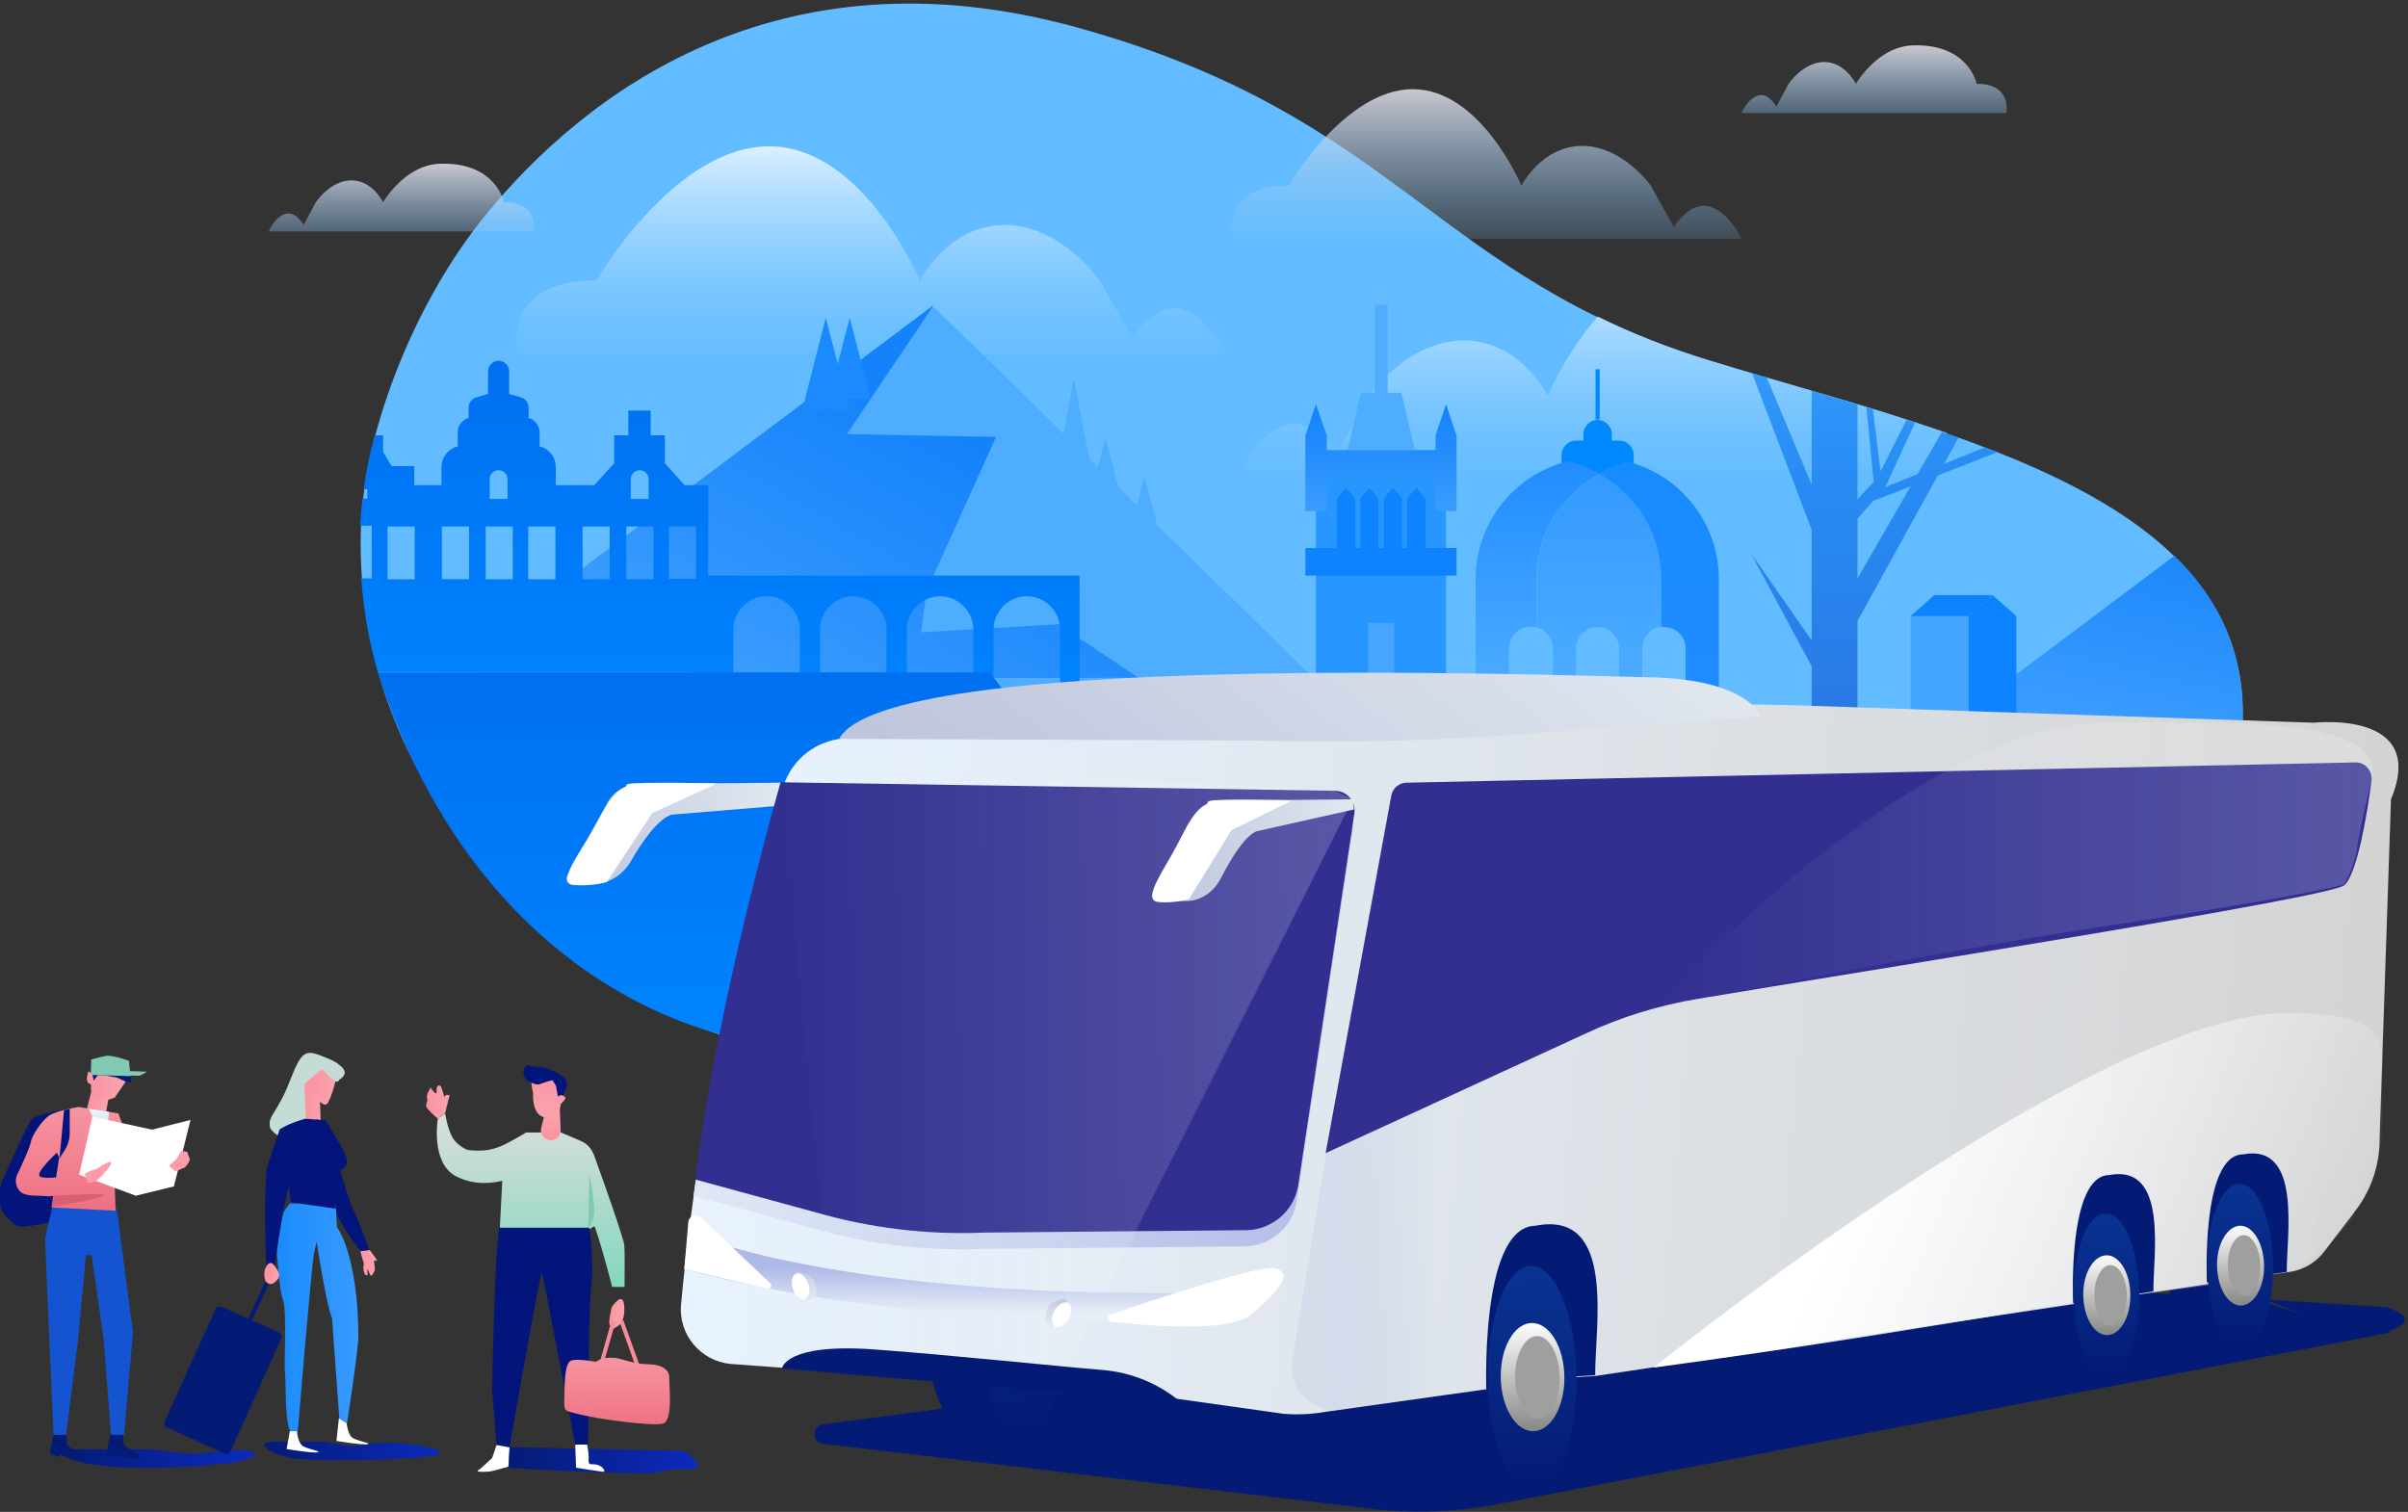 <svg viewBox="0 0 594 373" width="594" height="373" xmlns="http://www.w3.org/2000/svg"><rect x="0" y="0" width="594" height="373" fill="#333333" stroke="none"/><defs><linearGradient x1="49.946%" y1="-17.871%" x2="49.946%" y2="126.705%" id="a"><stop stop-color="#FFF" offset="0%"/><stop stop-color="#62BCFF" stop-opacity="0" offset="100%"/></linearGradient><linearGradient x1="50.078%" y1="-60.305%" x2="50.078%" y2="136.042%" id="b"><stop stop-color="#FFF" offset="0%"/><stop stop-color="#62BCFF" stop-opacity="0" offset="100%"/></linearGradient><linearGradient x1="6.944%" y1="123.868%" x2="87.244%" y2="48.16%" id="c"><stop stop-color="#52ACFF" offset="0%"/><stop stop-color="#1482FB" offset="100%"/></linearGradient><linearGradient x1="32.025%" y1="140.512%" x2="96.783%" y2="-19.868%" id="d"><stop stop-color="#52ACFF" offset="0%"/><stop stop-color="#1482FB" offset="100%"/></linearGradient><linearGradient x1="49.902%" y1="-18.63%" x2="49.902%" y2="162.402%" id="e"><stop stop-color="#F1E0E2" offset="0%"/><stop stop-color="#62BCFF" stop-opacity="0" offset="100%"/></linearGradient><linearGradient x1="49.958%" y1="-19.082%" x2="49.958%" y2="161.951%" id="f"><stop stop-color="#F1E0E2" offset="0%"/><stop stop-color="#62BCFF" stop-opacity="0" offset="100%"/></linearGradient><linearGradient x1="49.887%" y1="103.758%" x2="49.887%" y2=".673%" id="g"><stop stop-color="#0083FF" offset="0%"/><stop stop-color="#0070F1" offset="100%"/></linearGradient><linearGradient x1="49.997%" y1="-17.972%" x2="49.997%" y2="126.356%" id="h"><stop stop-color="#F1E0E2" offset="0%"/><stop stop-color="#62BCFF" stop-opacity="0" offset="100%"/></linearGradient><linearGradient x1="-.515%" y1="49.749%" x2="100.598%" y2="49.749%" id="i"><stop stop-color="#FB929F" offset="0%"/><stop stop-color="#FBA5B0" offset="100%"/></linearGradient><linearGradient x1="50.025%" y1="100.05%" x2="50.025%" y2=".043%" id="j"><stop stop-color="#0083FF" offset="0%"/><stop stop-color="#0070F1" offset="100%"/></linearGradient><linearGradient x1="49.917%" y1="98.606%" x2="49.917%" y2="-71.817%" id="k"><stop stop-color="#4EADFF" offset="0%"/><stop stop-color="#208CFF" offset="100%"/></linearGradient><linearGradient x1="50.081%" y1="98.672%" x2="50.081%" y2="1.096%" id="l"><stop stop-color="#208CFF" offset="0%"/><stop stop-color="#178CFF" offset="100%"/></linearGradient><linearGradient x1="50.365%" y1="98.841%" x2="50.365%" y2="1.265%" id="m"><stop stop-color="#4EADFF" offset="0%"/><stop stop-color="#218DFF" offset="100%"/></linearGradient><linearGradient x1="49.974%" y1="110.571%" x2="49.974%" y2="-14.931%" id="n"><stop stop-color="#1453D0" offset="0%"/><stop stop-color="#0D8AFF" offset="100%"/></linearGradient><linearGradient x1="50.116%" y1="161.832%" x2="50.116%" y2="1.629%" id="o"><stop stop-color="#52ACFF" offset="0%"/><stop stop-color="#1482FB" offset="100%"/></linearGradient><linearGradient x1="50.875%" y1="98.009%" x2="48.665%" y2="4.791%" id="p"><stop stop-color="#041B76" offset="0%"/><stop stop-color="#022D91" offset="100%"/></linearGradient><linearGradient x1="50.923%" y1="98.549%" x2="49.334%" y2="-.457%" id="q"><stop stop-color="#888A87" offset="0%"/><stop stop-color="#FDFDFD" offset="100%"/></linearGradient><linearGradient x1="98.897%" y1="51.878%" x2=".72%" y2="48.115%" id="r"><stop stop-color="#D3D3D3" offset="0%"/><stop stop-color="#E8F3FF" offset="100%"/></linearGradient><linearGradient x1="51.028%" y1="98.033%" x2="48.818%" y2="4.815%" id="s"><stop stop-color="#041B76" offset="0%"/><stop stop-color="#093391" offset="100%"/></linearGradient><linearGradient x1="111%" y1="58.398%" x2="-2.477%" y2="36.376%" id="t"><stop stop-color="#AFB9E7" offset="0%"/><stop stop-color="#E6EEF7" offset="100%"/></linearGradient><linearGradient x1="50.987%" y1="98.726%" x2="49.398%" y2="-.281%" id="u"><stop stop-color="#888A87" offset="0%"/><stop stop-color="#FDFDFD" offset="100%"/></linearGradient><linearGradient x1="97.52%" y1="61.336%" x2="27.888%" y2="46.27%" id="v"><stop stop-color="#FDFDFD" stop-opacity="0" offset="0%"/><stop stop-color="#FFF" offset="100%"/></linearGradient><linearGradient x1="51.588%" y1="98.088%" x2="49.39%" y2="4.692%" id="w"><stop stop-color="#041B76" offset="0%"/><stop stop-color="#093391" offset="100%"/></linearGradient><linearGradient x1="51.546%" y1="98.592%" x2="49.963%" y2="-.155%" id="x"><stop stop-color="#888A87" offset="0%"/><stop stop-color="#FDFDFD" offset="100%"/></linearGradient><linearGradient x1="51.376%" y1="97.987%" x2="49.177%" y2="4.593%" id="y"><stop stop-color="#041B76" offset="0%"/><stop stop-color="#093391" offset="100%"/></linearGradient><linearGradient x1="51.249%" y1="98.389%" x2="49.666%" y2="-.367%" id="z"><stop stop-color="#888A87" offset="0%"/><stop stop-color="#FDFDFD" offset="100%"/></linearGradient><linearGradient x1=".531%" y1="50.495%" x2="100.454%" y2="49.613%" id="A"><stop stop-color="#FDFDFD" stop-opacity="0" offset="0%"/><stop stop-color="#FDFDFD" offset="100%"/></linearGradient><linearGradient x1="50.353%" y1="37.268%" x2="49.485%" y2="84.489%" id="B"><stop stop-color="#AFB9E7" offset="0%"/><stop stop-color="#E6EEF7" offset="100%"/></linearGradient><linearGradient x1="-.158%" y1="51.24%" x2="100.291%" y2="49.247%" id="C"><stop stop-color="#BEC5DD" offset="0%"/><stop stop-color="#E1E8EF" offset="100%"/></linearGradient><linearGradient x1="-.194%" y1="51.239%" x2="100.513%" y2="49.472%" id="D"><stop stop-color="#BEC5DD" offset="0%"/><stop stop-color="#E1E8EF" offset="100%"/></linearGradient><linearGradient x1="29.104%" y1="-16.733%" x2="75.099%" y2="94.871%" id="E"><stop stop-color="#BEC5DD" offset="0%"/><stop stop-color="#E1E8EF" offset="100%"/></linearGradient><linearGradient x1="70.543%" y1="-15.735%" x2="26.92%" y2="94.886%" id="F"><stop stop-color="#BEC5DD" offset="0%"/><stop stop-color="#E1E8EF" offset="100%"/></linearGradient><linearGradient x1=".021%" y1="49.934%" x2="100.004%" y2="49.934%" id="G"><stop stop-color="#FDFDFD" stop-opacity="0" offset="0%"/><stop stop-color="#FDFDFD" offset="100%"/></linearGradient><linearGradient x1="-.005%" y1="56.843%" x2="99.995%" y2="44.196%" id="H"><stop stop-color="#BEC5DD" offset="0%"/><stop stop-color="#E1E8EF" offset="100%"/></linearGradient><linearGradient x1="-29.861%" y1="56.334%" x2="79.605%" y2="48.779%" id="I"><stop stop-color="#D3D3D3" offset="0%"/><stop stop-color="#0C2BC0" stop-opacity="0" offset="100%"/></linearGradient><linearGradient x1=".096%" y1="49.73%" x2="99.932%" y2="49.73%" id="J"><stop stop-color="#041B76" offset="0%"/><stop stop-color="#0C2BC0" offset="100%"/></linearGradient><linearGradient x1="49.986%" y1="-21.359%" x2="49.986%" y2="117.25%" id="K"><stop stop-color="#EEDFE3" offset="0%"/><stop stop-color="#73D6BA" offset="100%"/></linearGradient><linearGradient x1="50.167%" y1="-21.718%" x2="50.167%" y2="116.804%" id="L"><stop stop-color="#FB929F" offset="0%"/><stop stop-color="#FBA5B0" offset="100%"/></linearGradient><linearGradient x1="50.121%" y1="99.129%" x2="50.121%" y2="-.666%" id="M"><stop stop-color="#FB929F" offset="0%"/><stop stop-color="#FBA5B0" offset="100%"/></linearGradient><linearGradient x1="47.42%" y1="-22.7%" x2="47.42%" y2="118.398%" id="N"><stop stop-color="#FB929F" offset="0%"/><stop stop-color="#FBA5B0" offset="100%"/></linearGradient><linearGradient x1="-.237%" y1="50.133%" x2="98.105%" y2="50.133%" id="O"><stop stop-color="#FB929F" offset="0%"/><stop stop-color="#FBA5B0" offset="100%"/></linearGradient><linearGradient x1="-12.102%" y1="48.136%" x2="112.246%" y2="52.665%" id="P"><stop stop-color="#FB929F" offset="0%"/><stop stop-color="#FBA5B0" offset="100%"/></linearGradient><linearGradient x1="-.942%" y1="46.673%" x2="96.581%" y2="53.006%" id="Q"><stop stop-color="#FB929F" offset="0%"/><stop stop-color="#FBA5B0" offset="100%"/></linearGradient><linearGradient x1=".018%" y1="49.51%" x2="99.923%" y2="49.51%" id="R"><stop stop-color="#041B76" offset="0%"/><stop stop-color="#0C2BC0" offset="100%"/></linearGradient><linearGradient x1=".081%" y1="49.437%" x2="100.227%" y2="49.437%" id="S"><stop stop-color="#041B76" offset="0%"/><stop stop-color="#0C2BC0" offset="100%"/></linearGradient><linearGradient x1="-.373%" y1="50.131%" x2="99.985%" y2="50.131%" id="T"><stop stop-color="#1A8BFC" offset="0%"/><stop stop-color="#389BFF" offset="100%"/></linearGradient><linearGradient x1="2.607%" y1="49.549%" x2="101.501%" y2="49.549%" id="U"><stop stop-color="#FB929F" offset="0%"/><stop stop-color="#FBA5B0" offset="100%"/></linearGradient><linearGradient x1="50.277%" y1="102.942%" x2="48.872%" y2="1.442%" id="V"><stop stop-color="#EE7083" offset="0%"/><stop stop-color="#F794A1" offset="100%"/></linearGradient><linearGradient x1=".389%" y1="50.019%" x2="99.525%" y2="50.019%" id="W"><stop stop-color="#FB929F" offset="0%"/><stop stop-color="#FBA5B0" offset="100%"/></linearGradient><linearGradient x1=".239%" y1="49.314%" x2="99.926%" y2="49.314%" id="X"><stop stop-color="#FB929F" offset="0%"/><stop stop-color="#FBA5B0" offset="100%"/></linearGradient><linearGradient x1="1.399%" y1="50.124%" x2="101.779%" y2="50.124%" id="Y"><stop stop-color="#FB929F" offset="0%"/><stop stop-color="#FBA5B0" offset="100%"/></linearGradient><linearGradient x1="50.086%" y1="99.071%" x2="50.086%" y2="1.028%" id="Z"><stop stop-color="#EE7083" offset="0%"/><stop stop-color="#F794A1" offset="100%"/></linearGradient><linearGradient x1="50.07%" y1="100.014%" x2="50.07%" y2="1.019%" id="aa"><stop stop-color="#D3D3D3" offset="0%"/><stop stop-color="#E8F3FF" offset="100%"/></linearGradient><linearGradient x1="-.192%" y1="49.179%" x2="99.547%" y2="49.179%" id="ab"><stop stop-color="#FB929F" offset="0%"/><stop stop-color="#FBA5B0" offset="100%"/></linearGradient></defs><g fill="none" fill-rule="evenodd"><path d="M422.1 89.2c-68.4-20.9-76.9-60.4-156.3-82.4-74.4-20.6-122 16.9-145.9 46.1-17.3 21.1-29.7 52.4-30.8 75.8C88 152 93.9 175.1 106 195l4.5 7.4c24 39.6 68.5 62.2 114.7 58.1 115.6-10.2 323-34.4 327.7-77.7 6.4-59.9-71.8-75.6-130.8-93.6z" fill="#62BCFF" fill-rule="nonzero"/><path d="M147.1 69.2s19.2-33.1 42.6-33.1c23.4 0 37.2 33.1 37.2 33.1s7-13.7 20.9-13.7c13.9 0 23.5 13.7 23.5 13.7l8 14.2s5.4-9 12.4-7c7 2.1 10.7 10.9 10.7 10.9H127.6s-4-18.3 19.5-18.1z" fill="url(#a)" fill-rule="nonzero"/><g fill-rule="nonzero"><path d="M361.1 84c-13.9 0-23.5 13.7-23.5 13.7l-8 14.2s-5.4-9-12.4-7c-7 2.1-10.7 10.9-10.7 10.9h174.6s1-4.5-.9-9c-19.2-6.7-39.7-12.1-58.3-17.8-10.5-3.2-19.7-6.9-27.8-10.9-7.9 9.1-12.3 19.5-12.3 19.5S375 84 361.1 84z" fill="#62BCFF"/><path d="M55.1 6C41.2 6 31.6 19.7 31.6 19.7l-8 14.2s-5.4-9-12.4-7C4.2 29 .5 37.8.5 37.8h174.6s1-4.5-.9-9C155 22.1 134.5 16.7 115.9 11 105.4 7.8 96.2 4.1 88.1.1c-7.9 9.1-12.3 19.5-12.3 19.5S69 6 55.1 6z" fill="url(#b)" transform="translate(306 78)"/></g><g fill-rule="nonzero"><path fill="#4EADFF" d="M145.1 139.4l85.3-63.6 93.6 91.4-41.7 12.7-77.1-4.5-34.7 3z"/><path fill="url(#c)" d="M120.2 81l33.9-2 19.7 13.2-116 .3-57.1-.3L123.4.2l-21.5 31.9 36.8.7-17.1 37.9z" transform="translate(107 75)"/><path fill="#1C8AFF" d="M209.6 101.1h-11.7l5.8-22.7z"/><path fill="#1C8AFF" d="M214.8 98.4h-10.4l5.2-20z"/><path fill="#4EADFF" d="M264.9 93.5l-5.8 30.3h11.7z"/><path fill="#4EADFF" d="M276 120.7h-6.6l3.3-12.8zM285.6 130.2H279l3.3-12.8z"/></g><path d="M536.6 137.3l-.2-.2-68.9 51.7 55.7.2h1.4l26-.1c1.2-2.1 2-4.2 2.2-6.3 2.1-19.1-4.4-33.7-16.2-45.3z" fill="url(#d)" fill-rule="nonzero"/><path d="M487.6 20.7s-1.9-10-15.9-9.5c-8.7.4-13.9 9.5-13.9 9.5s-2.6-5.4-7.8-5.4c-5.2 0-8.8 5.4-8.8 5.4l-3 5.6s-2-3.6-4.6-2.7c-2.6.8-4 4.3-4 4.3h65.3s1.5-7.3-7.3-7.2z" fill="url(#e)" fill-rule="nonzero"/><path d="M124.3 49.9s-1.9-10-15.9-9.5c-8.7.4-13.9 9.5-13.9 9.5s-2.6-5.4-7.8-5.4c-5.2 0-8.8 5.4-8.8 5.4l-3 5.6s-2-3.6-4.6-2.7c-2.6.8-4 4.3-4 4.3h65.3c0-.1 1.5-7.3-7.3-7.2z" fill="url(#f)" fill-rule="nonzero"/><path d="M174.7 142v-22.3h-5.8l-4.9-5.4v-6.9h-3.5v-6.1H155v6.1h-3.5v6.9l-4.9 5.4h-9.5v-4.5c0-2.3-1.5-4.4-3.8-5l-.5-.2h.3v-3.3c0-1.7-1.1-3.1-2.7-3.6l-.2-.1h.2v-2.4c0-1.2-.8-2.3-2-2.6l-2.8-.8v-5.6c0-1.4-1.2-2.6-2.6-2.6-1.4 0-2.6 1.2-2.6 2.6v5.6l-2.8.8c-1.2.3-2 1.4-2 2.6v2.4h.2l-.2.1c-1.6.5-2.7 1.9-2.7 3.6v3.3h.3l-.5.2c-2.2.6-3.8 2.7-3.8 5v4.5h-6.7V115h-5.6l-2.1-3.5v-4.1h-2.1c-1.2 4.6-2.1 9-2.7 13.3h.9v2.3h-1.2c-.2 1.9-.4 3.8-.5 5.6v1.1h2.8v13h-2.6c.6 7.8 1.9 15.6 4.1 23.1h78.5v3.7h9.2v-14.2c0-4.5 3.7-8.2 8.2-8.2 4.5 0 8.2 3.7 8.2 8.2v14.2h5v-14.2c0-4.5 3.7-8.2 8.2-8.2 4.5 0 8.2 3.7 8.2 8.2v14.2h5v-14.2c0-4.5 3.7-8.2 8.2-8.2 4.5 0 8.2 3.7 8.2 8.2v14.2h5v-14.2c0-4.5 3.7-8.2 8.2-8.2 4.5 0 8.2 3.7 8.2 8.2v14.2h4.8V142h-91.6zm-72.4.9h-6.7v-13h6.7v13zm13.4 0H109v-13h6.7v13zm5.1-24.7c0-1.2 1-2.2 2.2-2.2 1.2 0 2.2 1 2.2 2.2v4.9h-4.4v-4.9zm5.7 24.7h-6.7v-13h6.7v13zm10.5 0h-6.7v-13h6.7v13zm13.4 0h-6.7v-13h6.7v13zm5.2-24.7c0-1.2 1-2.2 2.2-2.2 1.2 0 2.2 1 2.2 2.2v4.9h-4.4v-4.9zm5.6 24.7h-6.7v-13h6.7v13zm3.8 0v-13h6.7v12.9H165v.1z" fill="url(#g)" fill-rule="nonzero"/><path d="M317.9 45.8S331.7 22 348.5 22s26.8 23.8 26.8 23.8 5-9.8 15-9.8 16.9 9.8 16.9 9.8l5.7 10.2s3.9-6.5 8.9-5 7.7 7.9 7.7 7.9H303.9c0-.1-2.9-13.3 14-13.1z" fill="url(#h)" fill-rule="nonzero"/><path d="M150.9 322.5s-.9 3.9-.5 4.3c.4.4.7 1.3 1.1.9.4-.4 2.7-.6 2.5-5.2-.2-4.5-3.1 0-3.1 0z" fill="url(#i)" fill-rule="nonzero"/><path d="M93.2 165.9h150.9l31.1 39.8-93.8 50.2c.1 0-62.1-9.1-88.2-90z" fill="url(#j)" fill-rule="nonzero"/><path d="M399.4 108.7h-1.8v-1.6c0-1.9-1.6-3.5-3.5-3.5s-3.5 1.6-3.5 3.5v1.6h-1.8c-2 0-3.6 1.6-3.6 3.6v11.3H403v-11.3c0-2-1.6-3.6-3.6-3.6z" fill="#0089FF" fill-rule="nonzero"/><g fill-rule="nonzero"><path d="M45.8 42.6V30.9c0-11.2-6.2-21-15.4-26.2-9.2 5.1-15.3 14.9-15.3 26.2v11.9c2.3.6 4 2.7 4 5.2v13h5.7V48c0-3 2.4-5.3 5.3-5.3 3 0 5.3 2.4 5.3 5.3v13h5.7V48c0-2.9 2-5.1 4.7-5.4z" fill="url(#k)" transform="translate(364 112)"/><path d="M60 30.9c0-14-9.6-25.7-22.5-29-2.5.6-4.9 1.6-7.1 2.9C39.6 9.9 45.8 19.7 45.8 31v11.7h.7c3 0 5.3 2.4 5.3 5.3v13H60V30.9z" fill="url(#l)" transform="translate(364 112)"/><path d="M8.3 47.9c0-3 2.4-5.3 5.3-5.3.5 0 .9.1 1.4.2V30.9c0-11.2 6.2-21 15.3-26.2-2.3-1.3-4.8-2.3-7.5-2.9C9.7 5 0 16.8 0 30.9v30h8.2v-13h.1z" fill="url(#m)" transform="translate(364 112)"/><path d="M401.6 113.8c-.1 0-.1 0 0 0-.5-.1-1.1-.3-1.7-.4-.2 0-.3-.1-.5-.1-.4-.1-.8-.1-1.2-.2-.2 0-.4-.1-.6-.1-.4 0-.8-.1-1.2-.1h-.5c-.6 0-1.2-.1-1.8-.1-.6 0-1.2 0-1.7.1h-.4c-.4 0-.9.1-1.3.1h-.4c-.5.1-.9.1-1.4.2h-.2c-.5.1-1.1.2-1.6.3 2.6.6 5.2 1.6 7.5 2.9 2-.9 4.4-1.9 7-2.6z" fill="#0089FF"/></g><path d="M15.9 44.4V66L.9 44.5l15 27.9V97h11.3V61.2L47 25.3l14.6-5.7-3-1.2-10 4 3.5-6.4c-1.4-.5-2.7-1-4.1-1.4L42 25l-8 3.2.1-.1 7.3-15.8c-.7-.2-1.4-.5-2.1-.7l-6.4 12.7L31 9c-.5-.2-1.1-.3-1.6-.5l1.8 18.4-4 4.3V7.8c-3.8-1.1-7.6-2.3-11.3-3.4v23.2L4.8 1.1C3.6.7 2.4.4 1.2.1l14.7 38.6v5.7zM27.2 36l3.8-4.4 9.3-3.6-13.1 22.7V36z" opacity=".7" transform="translate(431 92)" fill="url(#n)" fill-rule="nonzero"/><path fill="#43A7FF" fill-rule="nonzero" d="M471.3 152h14.3v46.9h-14.3z"/><path fill="#0D83FF" fill-rule="nonzero" d="M491.5 146.8l-5.9 5.2v46.4h11.8V152z"/><path fill="#0D83FF" fill-rule="nonzero" d="M471.3 152l5.9-5.2h14.3l-5.9 5.2z"/><g fill-rule="nonzero"><path fill="#2896FF" d="M324.6 111.1h32.1v77.7h-32.1z"/><path fill="#4EADFF" d="M350.2 116.2h-19l4.5-19.3h10z"/><path fill="url(#o)" d="M34.7 3.7l-2.6 7.8v3.6H5.3v-3.6L2.6 3.7 0 11.5v18.6h5.3v-9h26.8v9h5.2V11.5z" transform="translate(322 96)"/><path fill="#0D83FF" d="M351.6 135.2v-12.3l-2.2-2.5-2.3 2.5v12.3h-1.3v-12.3l-2.2-2.5-2.2 2.5v12.3H340v-12.3l-2.2-2.5-2.2 2.5v12.3h-1.3v-12.3l-2.3-2.5-2.2 2.5v12.3H322v6.8h37.3v-6.8z"/><path fill="#47A6FF" d="M337.5 153.7h6.4v24.4h-6.4z"/><path fill="#4EADFF" d="M339.1 75.2h3.2v24.3h-3.2z"/></g><g transform="translate(139 165)" fill-rule="nonzero"><path d="M449.7 157.5l-30.1-1.9 9.2 3.6-14.2-4.5-91.3-2.6L64 186.4c-2.8.4-2.8 4.4 0 4.8l135 16c10.6 1.3 21.4.9 31.9-1.2l212.8-40.9 7.1-1.4-.8-.2c9.7-3.2-.3-6-.3-6z" fill="#041B76"/><path d="M225.5 147.5c-6.1.1-10.9 12.4-10.7 27.6.1 15.2 5.2 27.4 11.2 27.4l13.2-.1-.5-54.9h-13.2zM370.7 134.5c-4.5 0-8 9.1-7.9 20.3.1 11.2 3.8 20.2 8.3 20.1l9.7-.1-.4-40.4-9.7.1zM403.7 127.1c-4.5 0-8 9.1-7.9 20.3.1 11.2 3.8 20.2 8.3 20.1l9.7-.1-.4-40.4-9.7.1zM99.9 133.5c-6.1.1-10.9 12.4-10.7 27.6.1 15.2 5.2 27.4 11.2 27.4l13.2-.1-.5-54.9H99.9z" fill="#041B76"/><path d="M35.4 27.7c.1 15.2-4.7 27.5-10.7 27.6-6.1.1-11.1-12.2-11.2-27.4C13.4 12.7 18.2.4 24.2.3c6 0 11 12.2 11.2 27.4z" fill="url(#p)" transform="translate(89 133)"/><path d="M103.8 160.9c.1 7.4-3.4 13.4-7.7 13.4-4.3 0-7.9-5.9-8-13.3-.1-7.4 3.4-13.4 7.7-13.4 4.4 0 7.9 5.9 8 13.3z" fill="url(#q)"/><path d="M431.8 13.3L303.5 9c-9.3-.3-18.6-.3-27.9.1l-104.2 4.5-101 3.5c-6.9.1-13.1 4.2-15.7 10.6-4.1 9.8-8.6 27.6-13.5 50.9-4.5 21.7-9.4 48.1-12.2 78.2-.7 7.4 4.8 14 12.2 14.7l103 7.6 33.4 4.7c3.5.3 7.1.1 10.5-.5l60.5-8.5 5.8-.3 137.7-20.7 33.7-5c3.4-.5 6.5-2.3 8.6-5.1l7.2-9.4c0-.1.1-.1.1-.2 4.2-5.2 6.4-11.8 6.3-18.5l2.8-83.4c9.2-22.1-19-18.9-19-18.9z" fill="url(#r)"/><path d="M227.7 180.4s-2.1-42.8 12.1-43c20-3.9 14.6 24.9 14.7 36.9l-5.8.3-21 5.8z" fill="#041B76"/><path d="M249.9 174.7c.1 15.2-4.7 27.5-10.7 27.6-6.1.1-11.1-12.2-11.2-27.4-.1-15.2 4.7-27.5 10.7-27.6 6 0 11 12.2 11.2 27.4z" fill="url(#s)"/><path d="M180.7 126.2c-1.1 6-6.3 10.5-12.4 10.8l-64.9.6c-14.1.6-28.2-1.1-41.7-5l-28.9-7.9c-.2 1.8-.5 3.5-.7 5.3l29.7 8.1c13.5 3.9 27.6 5.6 41.7 5l64.9-.6c6.1-.3 11.3-4.7 12.4-10.8l13.9-92.1c.1-1 0-2-.5-2.8l-13.5 89.4z" fill="url(#t)"/><path d="M32.5 126l29.7 8.1c13.5 3.9 27.6 5.6 41.7 5l64.9-.6c6.1-.3 11.3-4.7 12.4-10.8l13.9-92.1c.4-2.9-1.8-5.4-4.7-5.5L53.6 28c-.1.1-15.7 54-21.1 98z" fill="#322F90"/><path d="M246.9 174.7c.1 7.4-3.4 13.4-7.7 13.4-4.3 0-7.9-5.9-8-13.3-.1-7.4 3.4-13.4 7.7-13.4 4.4 0 7.9 6 8 13.3z" fill="url(#u)"/><ellipse fill="#9EA09E" transform="rotate(-.541 240.228 174.836)" cx="240.228" cy="174.836" rx="5.5" ry="10.2"/><path d="M268.9 172.4s108.8-87.7 156.5-87.5c22.1.1 23.7 5.4 23.3 14.6-.3 5.7.5 14.2-.8 20-.7 3.1-4.8 7.9-5.7 14.2-.6 3.9-14.1 14.3-14.1 14.3-23.3 5.2-44.2 6.3-70.6 10.8-45.6 7.9-88.6 13.6-88.6 13.6z" fill="url(#v)"/><path d="M372.4 156.5s-1.5-31.5 8.9-31.6c14.7-2.8 10.8 20 10.9 28.7l-5.6.9-14.2 2z" fill="#041B76"/><path d="M388.7 154.5c.1 11.2-3.4 20.2-7.9 20.3-4.5 0-8.2-9-8.3-20.1-.1-11.2 3.4-20.2 7.9-20.3 4.5-.1 8.2 8.9 8.3 20.1z" fill="url(#w)"/><path d="M386.5 154.5c.1 5.4-2.5 9.8-5.7 9.9-3.2 0-5.8-4.3-5.9-9.8-.1-5.4 2.5-9.8 5.7-9.9 3.2-.1 5.9 4.4 5.9 9.8z" fill="url(#x)"/><ellipse fill="#9EA09E" transform="rotate(-.541 381.635 154.635)" cx="381.635" cy="154.635" rx="4" ry="7.5"/><path d="M405.4 151.4s-1.5-31.5 8.9-31.6c14.7-2.8 10.7 20.2 10.8 29l-4.6.7-15.1 1.9z" fill="#041B76"/><path d="M421.7 147.2c.1 11.2-3.4 20.2-7.9 20.3-4.5.1-8.2-9-8.3-20.1-.1-11.2 3.4-20.2 7.9-20.3 4.5-.1 8.2 8.9 8.3 20.1z" fill="url(#y)"/><path d="M419.5 147.2c.1 5.4-2.5 9.8-5.7 9.9-3.2 0-5.8-4.3-5.9-9.8-.1-5.4 2.5-9.8 5.7-9.9 3.2 0 5.8 4.4 5.9 9.8z" fill="url(#z)"/><ellipse fill="#9EA09E" transform="rotate(-.541 414.536 147.236)" cx="414.536" cy="147.236" rx="4" ry="7.5"/><path fill="url(#A)" opacity=".2" d="M53.5 28.1l14 145.6 53.7 4.7 73.5-146.2-4.4-2.1-54.2-2.8z"/><path d="M167.4 160.6c-22.5.9-84.4 1.8-137.6-12.5l1-9s40.3 18.3 144.6 14.4l-8 7.1z" fill="url(#B)"/><path d="M135.2 161.1c-1-.1-1.2-1.5-.2-1.8 10.2-3.5 37-12.4 40.6-11.4 4.4 1.2 1.1 5.5-6 11.4-5.5 4.6-25.7 2.8-34.4 1.8zM51 151.6l-17.2-16.3c-1.1-1-2.8-.3-3 1.1l-1 11.7 20.4 4.8c.9.2 1.4-.7.8-1.3z" fill="#FFF"/><path d="M133 173c-11.1-.9-38.5-3.8-56.7-5.1-21.7-1.5-22.4 4.7-22.4 4.7l98.7 8.6c-5.6-4.8-12.4-7.6-19.6-8.2z" fill="#041B76"/><path d="M53.5.1L18.7.4c-3.3 0-6.3 1.8-7.9 4.7l-9.9 18c-.5 1 .2 2.2 1.3 2.1h4.6c4.1 0 7.8-2.2 9.8-5.7C19.2 15 23.1 9.2 26.6 8l25.3-2.1L53.5.1z" fill="url(#C)" transform="translate(0 28)"/><path d="M16 28.4c-.4.1-.6.4-.6.7-3.4 1.5-5.2 5.3-7.7 9.9-3.3 5.9-9.5 13.8-5.4 14.3s8.4-.7 8.4-.7 7.4-11.2 11.2-17l15.9-7.3c-.2-.1-19.8-.4-21.8.1z" fill="#FFF"/><path d="M49.7.2L19.1.5c-2.9 0-5.5 1.8-6.9 4.7l-8.7 18c-.5 1 .2 2.2 1.1 2.1h4c3.6 0 6.8-2.2 8.6-5.7 2.3-4.5 5.7-10.2 8.7-11.5L50 2.7 49.7.2z" fill="url(#D)" transform="translate(145 32)"/><path d="M159.4 32.6c-.4.1-.6.4-.6.7-3.2 1.5-4.9 5.3-7.3 9.9-3 5.9-8.9 13.7-5 14.3 3.9.5 7.8-.7 7.8-.7s6.9-11.1 10.5-17l14.9-7.3c0-.1-18.4-.5-20.3.1z" fill="#FFF"/><path d="M61.9 151.3c.8 2.6 1 3.9-1.9 4.4l-3-5.4c-.4-.7.3-1.6 1.1-1.4 1.5.3 3.4 1 3.8 2.4z" fill="url(#E)"/><ellipse fill="#FFF" transform="rotate(-18.935 58.497 152.336)" cx="58.496" cy="152.336" rx="2" ry="3.3"/><path d="M119.3 158c-.8 2.6-.9 3.9 2 4.3l2.9-5.5c.4-.8-.3-1.6-1.1-1.4-1.6.4-3.4 1.1-3.8 2.6z" fill="url(#F)"/><ellipse fill="#FFF" transform="rotate(-60.541 122.854 159.37)" cx="122.854" cy="159.37" rx="3.3" ry="2"/><path d="M188 119.5l16.2-88.2c.3-1.8 1.9-3.2 3.8-3.2l234-5c2.4-.1 4.3 2.1 4 4.5-1 7.8-3.5 23-6.7 25.8-3.6 3.1-119.5 21.3-159.3 28-9.7 1.6-19.2 4.5-28.1 8.7L188 119.5z" fill="#322F90"/><path d="M268.9 83.7S333.1 13 380.8 13.2c35.8.1 68.6-.9 65.2 14.3-.7 3.1-2.8 11.3-3.7 17.6-.6 3.9-3.1 8.2-3.1 8.2-23.3 5.2-56 9.5-82.4 14-45.6 7.8-87.9 16.4-87.9 16.4z" fill="url(#G)" opacity=".2"/><path d="M68 17.3l101.9.4c21.9.6 43.7.1 65.6-1.5l59.9-4.5s-3.2-9.1-27.3-9.6C243.9 1.6 79.5-4.4 68 17.3z" fill="url(#H)"/><path d="M179.8 170.6l8.3-51 35.7-16.6-9 76.4s-12.4 2.2-23.2 3.5c-7.1.8-13-5.4-11.8-12.3z" fill="url(#I)" opacity=".2"/></g><path d="M147 341.2l4.3-15.1M153.3 325.9l6.5 18.1" stroke="#F78B99"/><path d="M125.8 98l43.1 1s5.5 3.8 2.2 4.3-6-.1-8.8.9c-2.8 1-37.4-1.1-37.4-1.1l.9-5.1z" fill="url(#J)" fill-rule="nonzero" transform="translate(0 259)"/><path d="M146 315.8c.3-2-.1-11.3-.8-13.1h-22c-1.2 5.6-1.8 40.4-1.8 40.4l1.1 13.4 3.2.5s7.6-44 8-43c.4 1 8.2 42.5 8.2 42.5h3c.6-4.5-.1-31.3 1.1-40.7z" fill="#03147A" fill-rule="nonzero"/><path d="M122.5 356.5l-1.1 3.2s-2.2 2-2.6 2.4c-.4.4-1.2.7-.9.9.4.2 2.6.1 3.1 0 1.4-.2 3.1-.9 3.9-1 .8-.1.5-.5.6-1.8 0-1.1.2-3.1.2-3.1l-3.2-.6zM141.9 356.5l.2 5.6s6.7 1.1 6.9 1c.2-.1 0-1.2-1.6-1.7-1.5-.4-2.3.4-2.2-1.3.1-1.7-.4-3.7-.4-3.7h-2.9v.1z" fill="#FFF" fill-rule="nonzero"/><path d="M154 48.2c-.2-1.9-5.4-16.5-7.5-22.3-.6-1.5-1.7-2.8-3.2-3.4l-4.9-2.1h-8.6l-2.6 1.5c-4 2.3-6.4 3.3-11 2.9l-.9-.1s-2.5-1-3.7-3.1c-1.2-2.1-1.8-5.9-1.8-5.9L108 17s-1.8 10.7 4.3 14.1c5 2.7 10 1.6 11.6 1.2l-.6 11.6h22c.3.9 1.2-1 1.5 0 2 5.8 4.2 14.6 4.2 14.6h3.1c-.1-.1.1-7.9-.1-10.3z" fill="url(#K)" fill-rule="nonzero" transform="translate(0 259)"/><path d="M131.5 10.7s-.4 5.1 2.6 5.9c3.1.7 4-1.9 4-1.9l1.3-6.6s-6.8-3.4-7.9-2.8c-1.1.5 0 5.4 0 5.4z" fill="url(#L)" fill-rule="nonzero" transform="translate(0 259)"/><path d="M134.2 16.5l-.7 2.8c-.4 1.5.8 3 2.4 3 1.4 0 2.5-1.2 2.4-2.5l-.2-5.1-3.9 1.8z" fill="url(#M)" fill-rule="nonzero" transform="translate(0 259)"/><path d="M129.9 266.5s2.3 1.4 3.2 1c.9-.4 3.1-1 3.1-1s1 1.2 1 1.6c0 .5.6 3.1.6 3.1l.5.7s.7-1.9 1.1-2.7c.4-.9.8-2 0-3.1-.8-1-4.5-2.7-5.6-2.8-1.1-.1-2.9-.1-3.4-.5s-2.3 1.6-.5 3.7z" fill="#03147A" fill-rule="nonzero"/><path d="M138.4 13.3s1.1-1 1.1-1.4c0-.4-1.1-1.1-1.8-.4-.7.7.7 1.8.7 1.8z" fill="url(#N)" fill-rule="nonzero" transform="translate(0 259)"/><path d="M145.1 302.8l.3-13.3s1.4 7.6 1.2 9.8c-.1 2.2-1.5 3.5-1.5 3.5z" fill="#82C9B4" fill-rule="nonzero"/><path d="M109.7 11.6c-.1.6-.6-2.4-1.1-2.7-.5-.3-1 0-.9 1.4.1 1.4-1.5-1-1.5-1s-.8 1.5-.8 1.6c0 .1-.2.8 0 1.3s-.6 1.3-.1 2.1S108 17 108 17l1.8-1.4 1.1-4.4c-.1 0-1.1-.3-1.2.4z" fill="url(#O)" fill-rule="nonzero" transform="translate(0 259)"/><path d="M82.8 266.8s5.6-2-.9-5.1c-6.5-3.1-7.2-3.2-10.4 5s-5.5 8.5-4.9 11.4c.5 2.1 8.4 5.8 9.4 4.5 3.2-4.2.8-19.1 6.8-15.8z" fill="#C4DCD5" fill-rule="nonzero"/><path fill="url(#P)" fill-rule="nonzero" d="M75.4 17l-.3-9.8 3.7 2.2.3 7.9z" transform="translate(0 259)"/><path d="M75.1 7.2s4.5 8.7 5.9 5.7c1.5-3 3.3-9.8.9-10.1-2.4-.2-6.4-2.6-6.8 4.4z" fill="url(#Q)" fill-rule="nonzero" transform="translate(0 259)"/><path d="M75.1 267.4s3.6-3.1 4.1-3.5c.4-.4 2.1 2.2 3.7 2.9 1.6.7.4-4.4.4-4.4s-4.7-3.3-8.2-1.3c-3.5 2 0 6.3 0 6.3z" fill="#C4DCD5" fill-rule="nonzero"/><path d="M65.4 97.9s-1.1-1 1.6-1.2c2.7-.2 6.6.2 11.3 0 4.7-.2 6.4 1.9 12.4.6 6-1.3 20.9 1.1 17.3 2.5-3.6 1.4-28.4 1.9-34.7 1.1-6.3-.8-7.9-3-7.9-3z" fill="url(#R)" fill-rule="nonzero" transform="translate(0 259)"/><path d="M15 99.8s-1.6-1 2.4-1.2c4.1-.2 10 .2 17.1 0 7.1-.2 9.7 1.9 18.8.6 9.1-1.3 12.3.6 6.8 2.1-5.5 1.4-23.6 2.4-33.3 1.5-9.6-.9-11.8-3-11.8-3z" fill="url(#S)" fill-rule="nonzero" transform="translate(0 259)"/><path d="M80.4 277.4s5.8 19.5 6.9 21.5c1.2 2.1 4 10 4 10s-2 .3-2.4-.3c-.3-.5-6.8-8.2-6.9-13.4-.2-5.1-1.6-17.8-1.6-17.8z" fill="#03147A" fill-rule="nonzero"/><path d="M88.4 70.6c0 3.6-2.8 21.5-2.8 21.5l-1.9-1.2-1.8-24.7c-1.2-2.9-2.9-13.1-3.8-18.8-.2.8-.4 1.8-.7 3.2-.6 3.2-4 44.1-4 44.1l-1.6.2s1 2.3-.3-.9c-1.3-3.2-.9-11.7-1.2-14.2-.3-2.5.5-15.8-.5-18.1-1-2.3-1.6-13.4-1.6-13.4 0-7.6 3.4-10.4 3.4-10.4h11.2l.3 5.8c0 .1 5.2 6.6 5.3 26.9z" fill="url(#T)" fill-rule="nonzero" transform="translate(0 259)"/><path d="M66.1 287.2c-1.3 4.8-.4 25.4-.4 25.4h2s2.3-16.3 3.6-19.8c1.2-3.4-.6-6.2-.6-6.2l1 10 11.1 1.6s.2-7.7.8-8.9c.6-1.1 2-.9 2-2.9-.1-2-5.3-10-5.3-10l-4.9-.4s-3.7.9-6.4 2.6l-2.9 8.6z" fill="#03147A" fill-rule="nonzero"/><path d="M83.6 349.9l-.6 5.6s6.7 1.1 7.7.8c1-.3-2.9-.8-3.9-1.7-1-.8-1.3-3.5-1.3-3.5l-1.9-1.2zM71.5 353.1l-.8 4.4s6.7 1.1 7.7.8c1-.3-2.9-.8-3.9-1.7-1-.9-1.3-3.5-1.3-3.5h-1.7z" fill="#FFF" fill-rule="nonzero"/><path d="M54.7 322.4l14.1 6.3c.6.3.8.9.6 1.5L56.9 358c-.3.6-.9.8-1.5.6l-14.2-6.4c-.6-.3-.8-.9-.6-1.5l12.6-27.8c.3-.5 1-.8 1.5-.5z" fill="#041B76" fill-rule="nonzero"/><path d="M61.7 325.5l4.7-10.1" stroke="#041B76"/><path d="M67.6 57.5c-.8.6-1.9.2-2.2-.7-.2-.6-.3-1.4-.1-2.4.1-.5 1.1-3.1 2.5-1 1.3 1.8 1.6 2.7-.2 4.1z" fill="url(#U)" fill-rule="nonzero" transform="translate(0 259)"/><path d="M147 77s-1.3 1 0 0c1.2-1 3.3-1.1 4.7-1 1.4.1 4.3 1.5 8.4 1.6 4.1.1 5.1 2 5 3.5-.1 1.5 1 10.3-1.5 11.1-2.5.8-16.6-1.2-20.4-2.2-3.8-1-4.1-.5-4-3.7.1-3.2-.1-9.3 1.9-9.7 2-.4 5.9.4 5.9.4z" fill="url(#V)" fill-rule="nonzero" transform="translate(0 259)"/><path fill="url(#W)" fill-rule="nonzero" d="M22.5 10.4l-1.1 4.3 4.7 1.1.8-4.6z" transform="translate(0 259)"/><path d="M23.1 4.5s-1.5 5.7 0 7.3c1.5 1.6 5.2 0 5.2 0l3-4.4-8.2-2.9z" fill="url(#X)" fill-rule="nonzero" transform="translate(0 259)"/><path d="M22.8 265.2s-.5-2.3-.3-2.3H28l4.1 1.8.3 2s.1.4-.5.4-2.9-1.2-2.9-1.2l-3.1-.6-3.1-.1z" fill="#041B76" fill-rule="nonzero"/><path d="M12 301.7l-5.5.9c-1.3.2-2.7-.2-3.6-1.1l-1.4-1.4c-1-1-1.5-2.3-1.5-3.7v-2.2c0-1 .2-2.1.6-3 1.7-3.8 6.2-13.7 7.1-14.9 1.1-1.5 9.6-2.8 9.6-2.8l-1 13.1h-3.5l6.4-.8-7.2 15.9z" fill="#03147A" fill-rule="nonzero"/><path fill="#1454D1" fill-rule="nonzero" d="M29.1 300.4l-.5-2.6H12.9l-1.8 7.8 1.2 27.9.9 20.5h3.1l2.9-22.9 2-21.4 1.4-.1 2.9 20.3 1.9 24.1h3.2l2.2-25.3z"/><path d="M13.2 354s-1 3.8-.8 4.6l1.9.9.6-.6 1.7.6s1.4.2 1.8.3c.4.1 2.1-.1 2.3 0 .2.1-1.6-1.7-2.5-2.2-.9-.5-1.5-.5-1.7-1.7-.1-1.2-.2-1.9-.2-1.9h-3.1zM27.2 354s-1 3.8-.8 4.6l1.9.9.6-.6 1.7.6s1.4.2 1.8.3c.4.1 2.1-.1 2.3 0 .2.1-1.6-1.7-2.5-2.2-.9-.5-1.5-.5-1.7-1.7-.1-1.2-.2-1.9-.2-1.9h-3.1z" fill="#041B76" fill-rule="nonzero"/><path d="M91.2 49.4s1.9 2.5 1.8 2.6c-.1.1-.2 0-.6 0-.4 0 .3 2 0 2.5s-.6 1.4-.9 1.2c-.3-.1-.6-1.3-.8-1.5-.2-.2 0 1.2 0 1.3 0 .1-.6.3-.8-.3-.2-.6-.2-1-.3-1.4 0-.4.3-.8 0-1.6s-.7-2.5-.7-2.5l2.3-.3z" fill="url(#Y)" fill-rule="nonzero" transform="translate(0 259)"/><path d="M14 25.4s-5.3 4.9-4.2 5.8c1.1.9 6.4 0 9.7-.4 3.3-.3 1.9-.4 1.9-.4l1.5 2.3s.9-.2-1.8 1c-2.7 1.1-7.1 2.7-9.9 2.4-1.6-.2-4.8.2-6.2-1.1-1.1-1.1-1.4-2.7-.8-4.1 1.3-2.7 3.2-6.9 3.4-8.1.3-1.8 2.7-5.2 4.4-6.5 1.8-1.3 7.4-2.2 7.4-2.2l9.8 1.6 2.1 5.6.2 7.5s6.9.7 7.5.6c.6-.1 3-.8 3-.8l1.7 1.7s-2 1.2-2.3 1.6c-.4.4-1.4 1.2-4.2 1.5-2.8.3-6.7.2-8.9-.6l.2 6.9-15.8-.8 1.9-12.4-.6-1.1z" fill="url(#Z)" fill-rule="nonzero" transform="translate(0 259)"/><path fill="url(#aa)" fill-rule="nonzero" d="M21.9 14.5l4.2 9.5.8-8.7z" transform="translate(0 259)"/><path fill="#FFF" fill-rule="nonzero" d="M19.5 289.8l14 5.2 9.4-2.3 4.1-16.4-9.5 2.4-14.7-3.2z"/><path d="M20.9 289.6s1.3-.9 2.7-1.1c.2 0 3.5-2.4 3.8-1.7.3.7-2.6 3.6-2.8 3.8-1.2 1.4-3 1.2-3 1.2l-.7-2.2zM41.7 287.6l1.9-1.7s1.1-2.3 1.3-1.9c.2.5.8-.3.6-.1-.2.2.7.3.7.3.3 1.3.9 1.7.4 2.5-.5.7-.7 1.3-1.4 1.5-.6.3-2 .8-2 .8l-1.5-1.4z" fill="#FD9CA8" fill-rule="nonzero"/><path d="M22.8 6.2s-.9-1.3-1.1-.6c-.1.7-.9 2.6.8 2.9 1.6.2.3-2.3.3-2.3z" fill="url(#ab)" fill-rule="nonzero" transform="translate(0 259)"/><path fill="#041B76" fill-rule="nonzero" d="M24.4 264.9l-1.3 1.7-.4-2.1 2-.1z"/><path d="M22.4 265.2l9.8.3-.4-3.8s-4.2-1.5-5.7-1.2c-1.5.3-3.6.9-3.6.9l-.1 3.8z" fill="#82C9B4" fill-rule="nonzero"/><path d="M36.3 264.4s-6.1-.3-6.5 0c-.4.3-1.9.9-1.9.9l6.6.1 1.8-1z" fill="#82C9B4" fill-rule="nonzero"/><path d="M13.3 295s13.9-.9 12.3 0c-1.5.9-12.8 2.8-12.8 2.8l.5-2.8z" fill="#D95F73" fill-rule="nonzero"/><path d="M15.8 273.9l-1.1 11.6-.1.4 1.4-2.2c.8-1.3 1.2-2.7 1.2-4.3v-5.8l-1.4.3z" fill="#03147A" fill-rule="nonzero"/><path d="M394.1 103.5V91.1" stroke="#0089FF"/></g></svg>
